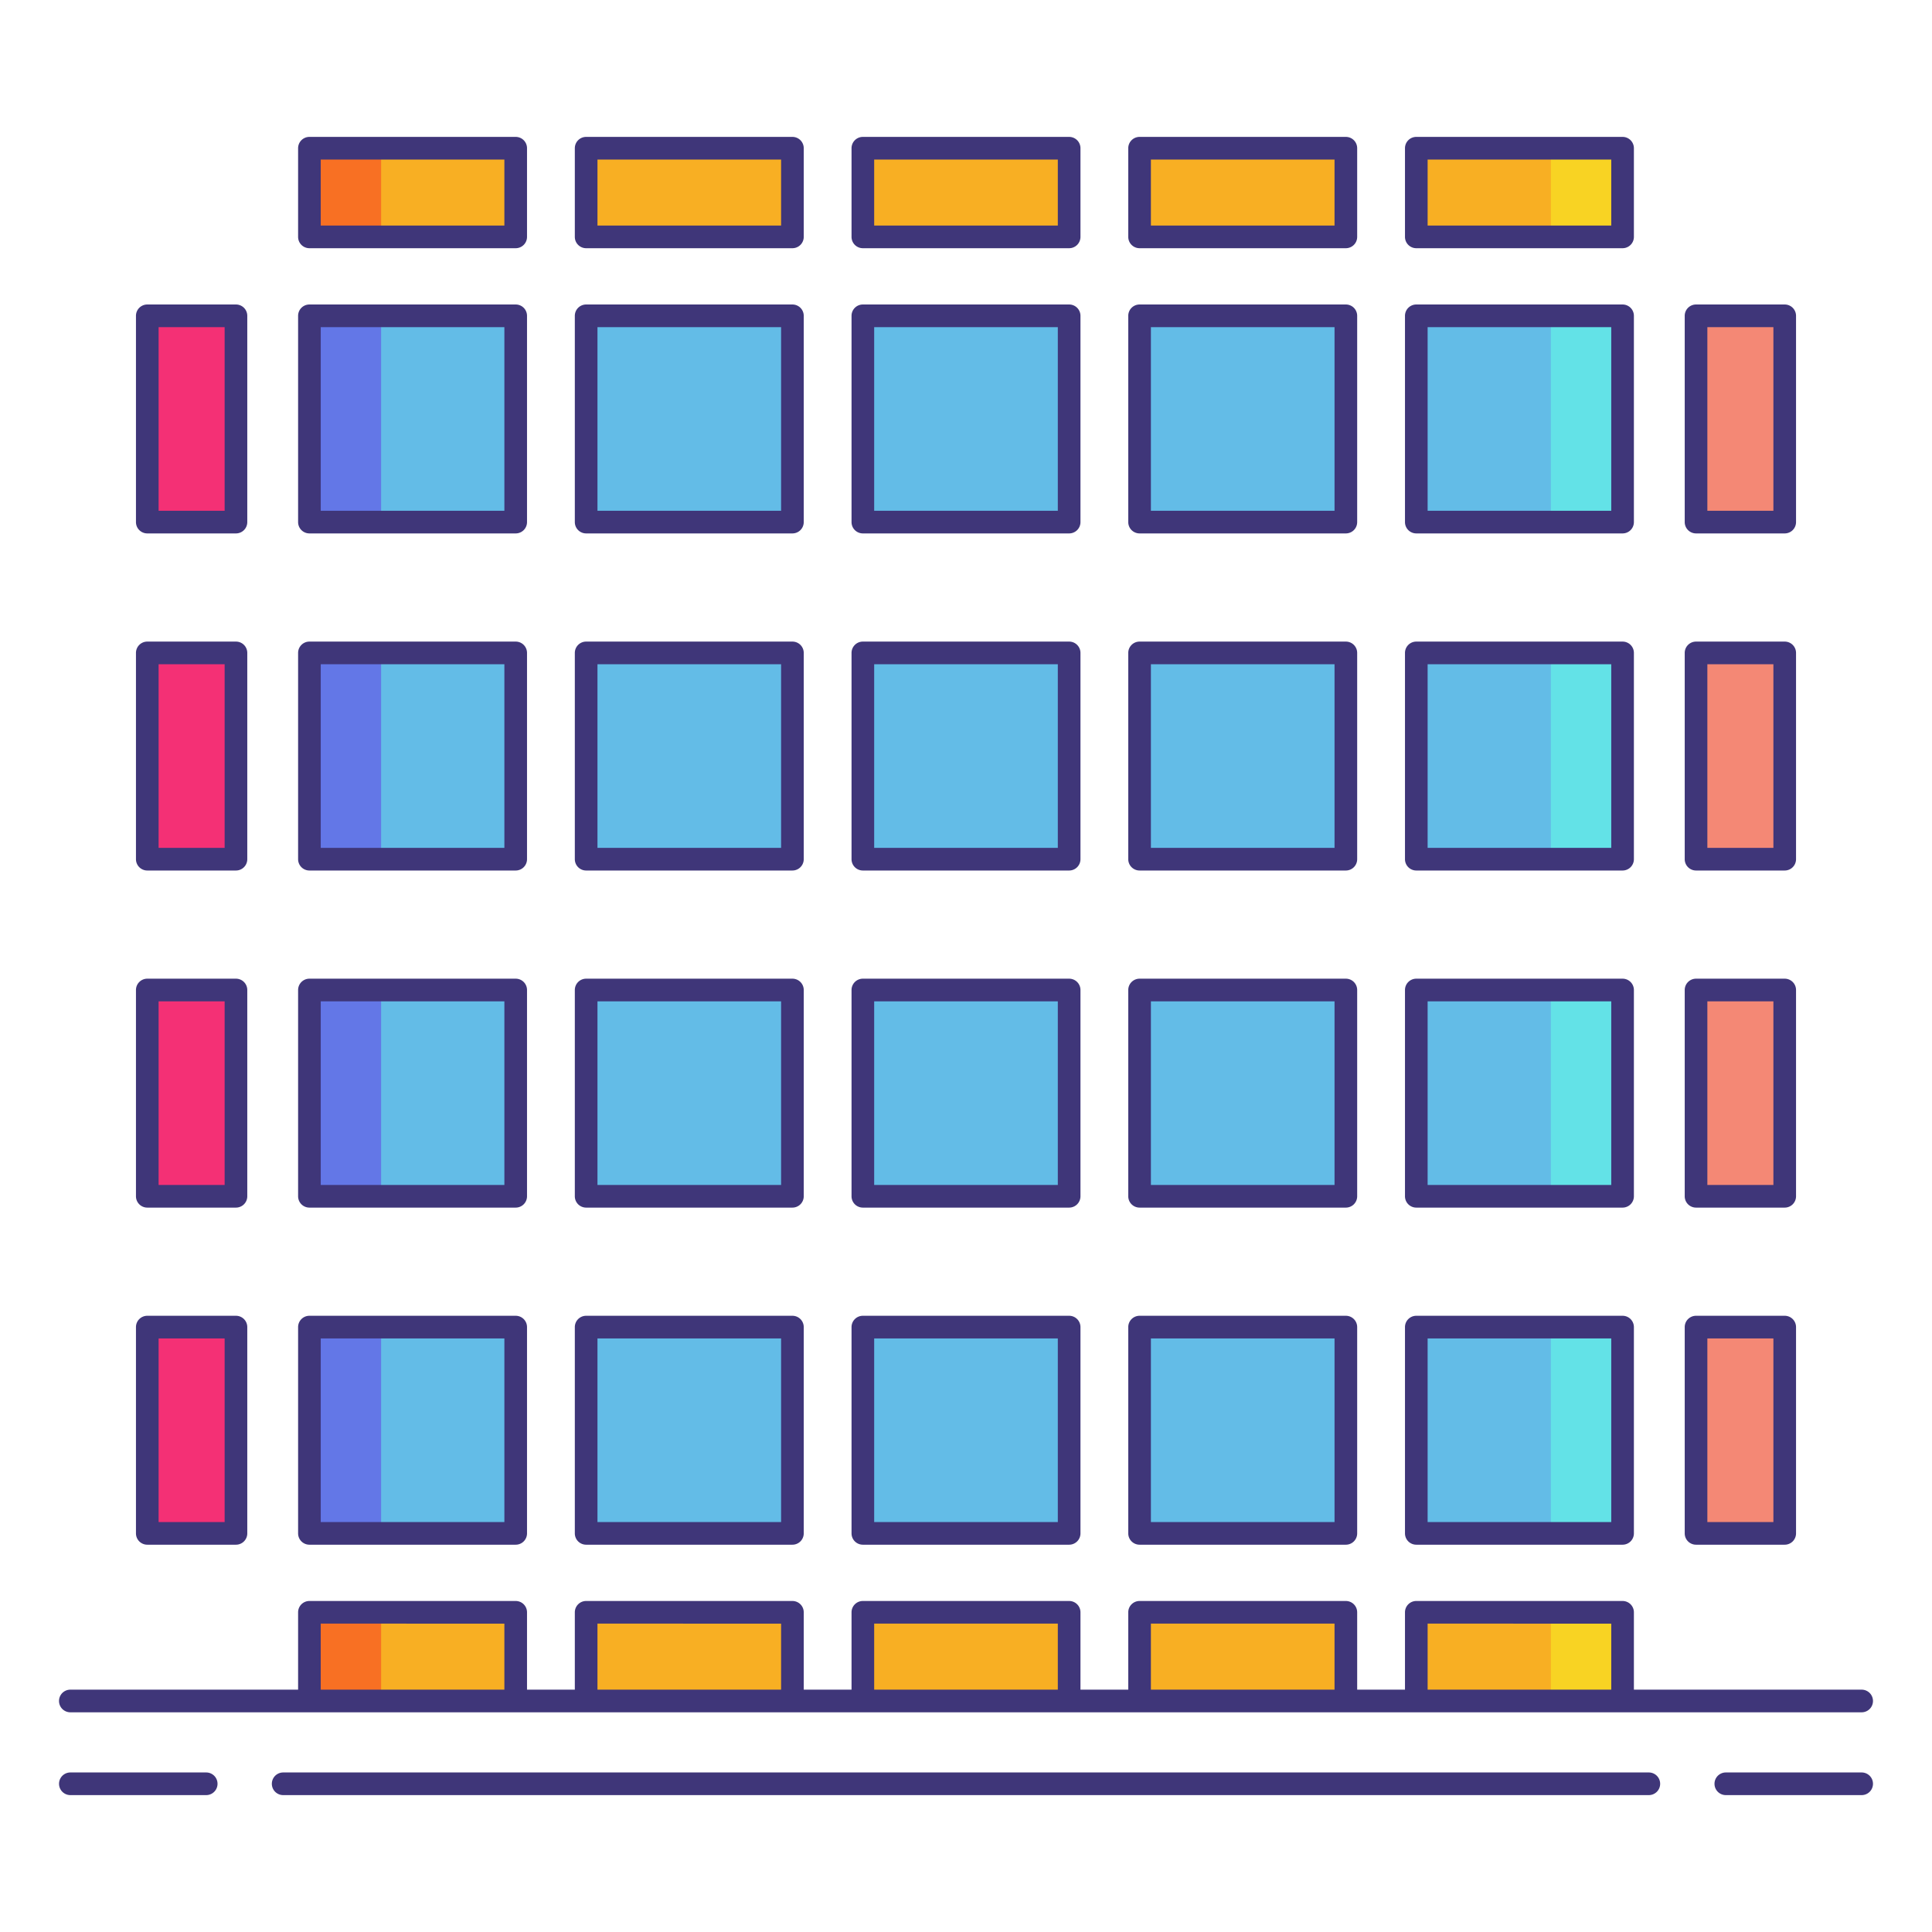 <svg xmlns="http://www.w3.org/2000/svg" viewBox="0 0 256 256"><title>icons_</title><rect x="187.667" y="19.639" width="27.333" height="11.75" fill="#f8af23"/><rect x="187.667" y="213.639" width="27.333" height="11.75" fill="#f8af23"/><rect x="41" y="213.639" width="27.333" height="11.75" fill="#f8af23"/><rect x="187.667" y="175.847" width="27.333" height="27.333" fill="#63bce7"/><rect x="187.667" y="131.18" width="27.333" height="27.333" fill="#63bce7"/><rect x="187.667" y="86.514" width="27.333" height="27.333" fill="#63bce7"/><rect x="187.667" y="41.847" width="27.333" height="27.333" fill="#63bce7"/><rect x="41" y="175.847" width="27.333" height="27.333" fill="#63bce7"/><rect x="41" y="131.18" width="27.333" height="27.333" fill="#63bce7"/><rect x="41" y="86.514" width="27.333" height="27.333" fill="#63bce7"/><rect x="41" y="41.847" width="27.333" height="27.333" fill="#63bce7"/><rect x="41" y="41.847" width="9.5" height="27.333" fill="#6377e7"/><rect x="205.5" y="41.847" width="9.5" height="27.333" fill="#63e2e7"/><rect x="205.5" y="86.514" width="9.5" height="27.333" fill="#63e2e7"/><rect x="205.5" y="131.181" width="9.5" height="27.333" fill="#63e2e7"/><rect x="205.5" y="175.847" width="9.5" height="27.333" fill="#63e2e7"/><rect x="41" y="86.514" width="9.5" height="27.333" fill="#6377e7"/><rect x="41" y="131.181" width="9.5" height="27.333" fill="#6377e7"/><rect x="41" y="175.847" width="9.5" height="27.333" fill="#6377e7"/><rect x="77.667" y="41.847" width="27.333" height="27.333" fill="#63bce7"/><rect x="114.333" y="41.847" width="27.333" height="27.333" fill="#63bce7"/><rect x="151" y="41.847" width="27.333" height="27.333" fill="#63bce7"/><rect x="77.667" y="86.514" width="27.333" height="27.333" fill="#63bce7"/><rect x="114.333" y="86.514" width="27.333" height="27.333" fill="#63bce7"/><rect x="151" y="86.514" width="27.333" height="27.333" fill="#63bce7"/><rect x="77.667" y="131.18" width="27.333" height="27.333" fill="#63bce7"/><rect x="114.333" y="131.18" width="27.333" height="27.333" fill="#63bce7"/><rect x="151" y="131.18" width="27.333" height="27.333" fill="#63bce7"/><rect x="77.667" y="175.847" width="27.333" height="27.333" fill="#63bce7"/><rect x="114.333" y="175.847" width="27.333" height="27.333" fill="#63bce7"/><rect x="151" y="175.847" width="27.333" height="27.333" fill="#63bce7"/><rect x="41" y="19.639" width="27.333" height="11.75" fill="#f8af23"/><rect x="41" y="19.639" width="9.5" height="11.75" fill="#f87023"/><rect x="205.5" y="19.639" width="9.5" height="11.75" fill="#f8d323"/><rect x="41" y="213.639" width="9.5" height="11.75" fill="#f87023"/><rect x="205.5" y="213.639" width="9.5" height="11.75" fill="#f8d323"/><rect x="77.667" y="19.639" width="27.333" height="11.75" fill="#f8af23"/><rect x="114.333" y="19.639" width="27.333" height="11.75" fill="#f8af23"/><rect x="151" y="19.639" width="27.333" height="11.75" fill="#f8af23"/><rect x="77.667" y="213.639" width="27.333" height="11.75" fill="#f8af23"/><rect x="114.333" y="213.639" width="27.333" height="11.75" fill="#f8af23"/><rect x="151" y="213.639" width="27.333" height="11.75" fill="#f8af23"/><rect x="216.943" y="49.639" width="27.333" height="11.75" transform="translate(286.123 -175.096) rotate(90)" fill="#f48875"/><rect x="216.943" y="94.305" width="27.333" height="11.75" transform="translate(330.79 -130.429) rotate(90)" fill="#f48875"/><rect x="216.943" y="138.972" width="27.333" height="11.75" transform="translate(375.456 -85.763) rotate(90)" fill="#f48875"/><rect x="216.943" y="183.639" width="27.333" height="11.75" transform="translate(420.123 -41.096) rotate(90)" fill="#f48875"/><rect x="11.724" y="49.639" width="27.333" height="11.75" transform="translate(80.904 30.123) rotate(90)" fill="#f43075"/><rect x="11.724" y="94.305" width="27.333" height="11.75" transform="translate(125.571 74.79) rotate(90)" fill="#f43075"/><rect x="11.724" y="138.972" width="27.333" height="11.75" transform="translate(170.237 119.456) rotate(90)" fill="#f43075"/><rect x="11.724" y="183.639" width="27.333" height="11.75" transform="translate(214.904 164.123) rotate(90)" fill="#f43075"/><path d="M41,70.681H68.333a1.5,1.5,0,0,0,1.5-1.5V41.847a1.5,1.5,0,0,0-1.5-1.5H41a1.5,1.5,0,0,0-1.5,1.5V69.181A1.5,1.5,0,0,0,41,70.681Zm1.5-27.334H66.833V67.681H42.5Z" fill="#3f3679"/><path d="M77.667,70.681H105a1.5,1.5,0,0,0,1.5-1.5V41.847a1.5,1.5,0,0,0-1.5-1.5H77.667a1.5,1.5,0,0,0-1.5,1.5V69.181A1.5,1.5,0,0,0,77.667,70.681Zm1.5-27.334H103.5V67.681H79.167Z" fill="#3f3679"/><path d="M114.333,70.681h27.334a1.5,1.5,0,0,0,1.5-1.5V41.847a1.5,1.5,0,0,0-1.5-1.5H114.333a1.5,1.5,0,0,0-1.5,1.5V69.181A1.5,1.5,0,0,0,114.333,70.681Zm1.5-27.334h24.334V67.681H115.833Z" fill="#3f3679"/><path d="M151,70.681h27.333a1.5,1.5,0,0,0,1.5-1.5V41.847a1.5,1.5,0,0,0-1.5-1.5H151a1.5,1.5,0,0,0-1.5,1.5V69.181A1.5,1.5,0,0,0,151,70.681Zm1.5-27.334h24.333V67.681H152.5Z" fill="#3f3679"/><path d="M187.667,70.681H215a1.5,1.5,0,0,0,1.5-1.5V41.847a1.5,1.5,0,0,0-1.5-1.5H187.667a1.5,1.5,0,0,0-1.5,1.5V69.181A1.5,1.5,0,0,0,187.667,70.681Zm1.5-27.334H213.5V67.681H189.167Z" fill="#3f3679"/><path d="M41,115.347H68.333a1.5,1.5,0,0,0,1.5-1.5V86.514a1.5,1.5,0,0,0-1.5-1.5H41a1.5,1.5,0,0,0-1.5,1.5v27.333A1.5,1.5,0,0,0,41,115.347Zm1.5-27.333H66.833v24.333H42.5Z" fill="#3f3679"/><path d="M77.667,115.347H105a1.5,1.5,0,0,0,1.5-1.5V86.514a1.5,1.5,0,0,0-1.5-1.5H77.667a1.5,1.5,0,0,0-1.5,1.5v27.333A1.5,1.5,0,0,0,77.667,115.347Zm1.5-27.333H103.5v24.333H79.167Z" fill="#3f3679"/><path d="M114.333,115.347h27.334a1.5,1.5,0,0,0,1.5-1.5V86.514a1.5,1.5,0,0,0-1.5-1.5H114.333a1.5,1.5,0,0,0-1.5,1.5v27.333A1.5,1.5,0,0,0,114.333,115.347Zm1.5-27.333h24.334v24.333H115.833Z" fill="#3f3679"/><path d="M151,115.347h27.333a1.5,1.5,0,0,0,1.5-1.5V86.514a1.5,1.5,0,0,0-1.5-1.5H151a1.5,1.5,0,0,0-1.5,1.5v27.333A1.5,1.5,0,0,0,151,115.347Zm1.5-27.333h24.333v24.333H152.5Z" fill="#3f3679"/><path d="M187.667,115.347H215a1.5,1.5,0,0,0,1.5-1.5V86.514a1.5,1.5,0,0,0-1.5-1.5H187.667a1.5,1.5,0,0,0-1.5,1.5v27.333A1.5,1.5,0,0,0,187.667,115.347Zm1.5-27.333H213.5v24.333H189.167Z" fill="#3f3679"/><path d="M41,160.014H68.333a1.5,1.5,0,0,0,1.5-1.5V131.181a1.5,1.5,0,0,0-1.5-1.5H41a1.5,1.5,0,0,0-1.5,1.5v27.333A1.5,1.5,0,0,0,41,160.014Zm1.5-27.333H66.833v24.333H42.5Z" fill="#3f3679"/><path d="M77.667,160.014H105a1.5,1.5,0,0,0,1.5-1.5V131.181a1.5,1.5,0,0,0-1.5-1.5H77.667a1.5,1.5,0,0,0-1.5,1.5v27.333A1.5,1.5,0,0,0,77.667,160.014Zm1.5-27.333H103.5v24.333H79.167Z" fill="#3f3679"/><path d="M114.333,160.014h27.334a1.5,1.5,0,0,0,1.5-1.5V131.181a1.5,1.5,0,0,0-1.5-1.5H114.333a1.5,1.5,0,0,0-1.5,1.5v27.333A1.5,1.5,0,0,0,114.333,160.014Zm1.5-27.333h24.334v24.333H115.833Z" fill="#3f3679"/><path d="M151,160.014h27.333a1.5,1.5,0,0,0,1.5-1.5V131.181a1.5,1.5,0,0,0-1.5-1.5H151a1.5,1.5,0,0,0-1.5,1.5v27.333A1.5,1.5,0,0,0,151,160.014Zm1.5-27.333h24.333v24.333H152.5Z" fill="#3f3679"/><path d="M187.667,160.014H215a1.5,1.5,0,0,0,1.5-1.5V131.181a1.5,1.5,0,0,0-1.5-1.5H187.667a1.5,1.5,0,0,0-1.5,1.5v27.333A1.5,1.5,0,0,0,187.667,160.014Zm1.5-27.333H213.5v24.333H189.167Z" fill="#3f3679"/><path d="M41,204.681H68.333a1.5,1.5,0,0,0,1.5-1.5V175.847a1.5,1.5,0,0,0-1.5-1.5H41a1.5,1.5,0,0,0-1.5,1.5v27.334A1.5,1.5,0,0,0,41,204.681Zm1.5-27.334H66.833v24.334H42.5Z" fill="#3f3679"/><path d="M77.667,204.681H105a1.5,1.5,0,0,0,1.5-1.5V175.847a1.5,1.5,0,0,0-1.5-1.5H77.667a1.5,1.5,0,0,0-1.5,1.5v27.334A1.5,1.5,0,0,0,77.667,204.681Zm1.5-27.334H103.5v24.334H79.167Z" fill="#3f3679"/><path d="M114.333,204.681h27.334a1.5,1.5,0,0,0,1.5-1.5V175.847a1.5,1.5,0,0,0-1.5-1.5H114.333a1.5,1.5,0,0,0-1.5,1.5v27.334A1.5,1.5,0,0,0,114.333,204.681Zm1.5-27.334h24.334v24.334H115.833Z" fill="#3f3679"/><path d="M151,204.681h27.333a1.5,1.5,0,0,0,1.5-1.5V175.847a1.5,1.5,0,0,0-1.5-1.5H151a1.5,1.5,0,0,0-1.5,1.5v27.334A1.5,1.5,0,0,0,151,204.681Zm1.5-27.334h24.333v24.334H152.5Z" fill="#3f3679"/><path d="M187.667,204.681H215a1.5,1.5,0,0,0,1.5-1.5V175.847a1.5,1.5,0,0,0-1.5-1.5H187.667a1.5,1.5,0,0,0-1.5,1.5v27.334A1.5,1.5,0,0,0,187.667,204.681Zm1.5-27.334H213.5v24.334H189.167Z" fill="#3f3679"/><path d="M41,32.889H68.333a1.5,1.5,0,0,0,1.5-1.5V19.639a1.5,1.5,0,0,0-1.5-1.5H41a1.5,1.5,0,0,0-1.5,1.5v11.75A1.5,1.5,0,0,0,41,32.889Zm1.5-11.75H66.833v8.75H42.5Z" fill="#3f3679"/><path d="M77.667,32.889H105a1.5,1.5,0,0,0,1.5-1.5V19.639a1.5,1.5,0,0,0-1.5-1.5H77.667a1.5,1.5,0,0,0-1.5,1.5v11.75A1.5,1.5,0,0,0,77.667,32.889Zm1.5-11.75H103.5v8.75H79.167Z" fill="#3f3679"/><path d="M114.333,32.889h27.334a1.5,1.5,0,0,0,1.5-1.5V19.639a1.5,1.5,0,0,0-1.5-1.5H114.333a1.5,1.5,0,0,0-1.5,1.5v11.75A1.5,1.5,0,0,0,114.333,32.889Zm1.5-11.75h24.334v8.75H115.833Z" fill="#3f3679"/><path d="M151,32.889h27.333a1.5,1.5,0,0,0,1.5-1.5V19.639a1.5,1.5,0,0,0-1.5-1.5H151a1.5,1.5,0,0,0-1.5,1.5v11.75A1.5,1.5,0,0,0,151,32.889Zm1.5-11.75h24.333v8.75H152.5Z" fill="#3f3679"/><path d="M224.734,70.681h11.75a1.5,1.5,0,0,0,1.5-1.5V41.847a1.5,1.5,0,0,0-1.5-1.5h-11.75a1.5,1.5,0,0,0-1.5,1.5V69.181A1.5,1.5,0,0,0,224.734,70.681Zm1.5-27.334h8.75V67.681h-8.75Z" fill="#3f3679"/><path d="M224.734,115.347h11.75a1.5,1.5,0,0,0,1.5-1.5V86.514a1.5,1.5,0,0,0-1.5-1.5h-11.75a1.5,1.5,0,0,0-1.5,1.5v27.333A1.5,1.5,0,0,0,224.734,115.347Zm1.5-27.333h8.75v24.333h-8.75Z" fill="#3f3679"/><path d="M224.734,160.014h11.75a1.5,1.5,0,0,0,1.5-1.5V131.181a1.5,1.5,0,0,0-1.5-1.5h-11.75a1.5,1.5,0,0,0-1.5,1.5v27.333A1.5,1.5,0,0,0,224.734,160.014Zm1.5-27.333h8.75v24.333h-8.75Z" fill="#3f3679"/><path d="M224.734,204.681h11.75a1.5,1.5,0,0,0,1.5-1.5V175.847a1.5,1.5,0,0,0-1.5-1.5h-11.75a1.5,1.5,0,0,0-1.5,1.5v27.334A1.5,1.5,0,0,0,224.734,204.681Zm1.5-27.334h8.75v24.334h-8.75Z" fill="#3f3679"/><path d="M19.516,70.681h11.75a1.5,1.5,0,0,0,1.5-1.5V41.847a1.5,1.5,0,0,0-1.5-1.5H19.516a1.5,1.5,0,0,0-1.5,1.5V69.181A1.5,1.5,0,0,0,19.516,70.681Zm1.5-27.334h8.75V67.681h-8.75Z" fill="#3f3679"/><path d="M19.516,115.347h11.75a1.5,1.5,0,0,0,1.5-1.5V86.514a1.5,1.5,0,0,0-1.5-1.5H19.516a1.5,1.5,0,0,0-1.5,1.5v27.333A1.5,1.5,0,0,0,19.516,115.347Zm1.5-27.333h8.75v24.333h-8.75Z" fill="#3f3679"/><path d="M19.516,160.014h11.75a1.5,1.5,0,0,0,1.5-1.5V131.181a1.5,1.5,0,0,0-1.5-1.5H19.516a1.5,1.5,0,0,0-1.5,1.5v27.333A1.5,1.5,0,0,0,19.516,160.014Zm1.5-27.333h8.75v24.333h-8.75Z" fill="#3f3679"/><path d="M19.516,204.681h11.75a1.5,1.5,0,0,0,1.5-1.5V175.847a1.5,1.5,0,0,0-1.5-1.5H19.516a1.5,1.5,0,0,0-1.5,1.5v27.334A1.5,1.5,0,0,0,19.516,204.681Zm1.5-27.334h8.75v24.334h-8.75Z" fill="#3f3679"/><path d="M187.667,32.889H215a1.5,1.5,0,0,0,1.5-1.5V19.639a1.5,1.5,0,0,0-1.5-1.5H187.667a1.5,1.5,0,0,0-1.5,1.5v11.75A1.5,1.5,0,0,0,187.667,32.889Zm1.5-11.75H213.5v8.75H189.167Z" fill="#3f3679"/><path d="M27.323,234.861h-18a1.5,1.5,0,0,0,0,3h18a1.5,1.5,0,1,0,0-3Z" fill="#3f3679"/><path d="M246.68,234.861h-18a1.5,1.5,0,0,0,0,3h18a1.5,1.5,0,0,0,0-3Z" fill="#3f3679"/><path d="M218.479,234.861H37.521a1.5,1.5,0,0,0,0,3H218.479a1.5,1.5,0,0,0,0-3Z" fill="#3f3679"/><path d="M9.32,226.889H246.68a1.5,1.5,0,0,0,0-3H216.5v-10.25a1.5,1.5,0,0,0-1.5-1.5H187.667a1.5,1.5,0,0,0-1.5,1.5v10.25h-6.334v-10.25a1.5,1.5,0,0,0-1.5-1.5H151a1.5,1.5,0,0,0-1.5,1.5v10.25h-6.333v-10.25a1.5,1.5,0,0,0-1.5-1.5H114.333a1.5,1.5,0,0,0-1.5,1.5v10.25H106.5v-10.25a1.5,1.5,0,0,0-1.5-1.5H77.667a1.5,1.5,0,0,0-1.5,1.5v10.25H69.833v-10.25a1.5,1.5,0,0,0-1.5-1.5H41a1.5,1.5,0,0,0-1.5,1.5v10.25H9.32a1.5,1.5,0,0,0,0,3Zm179.847-11.75H213.5v8.75H189.167Zm-36.667,0h24.333v8.75H152.5Zm-36.667,0h24.334v8.75H115.833Zm-36.666,0H103.5v8.75H79.167Zm-36.667,0H66.833v8.75H42.5Z" fill="#3f3679"/></svg>